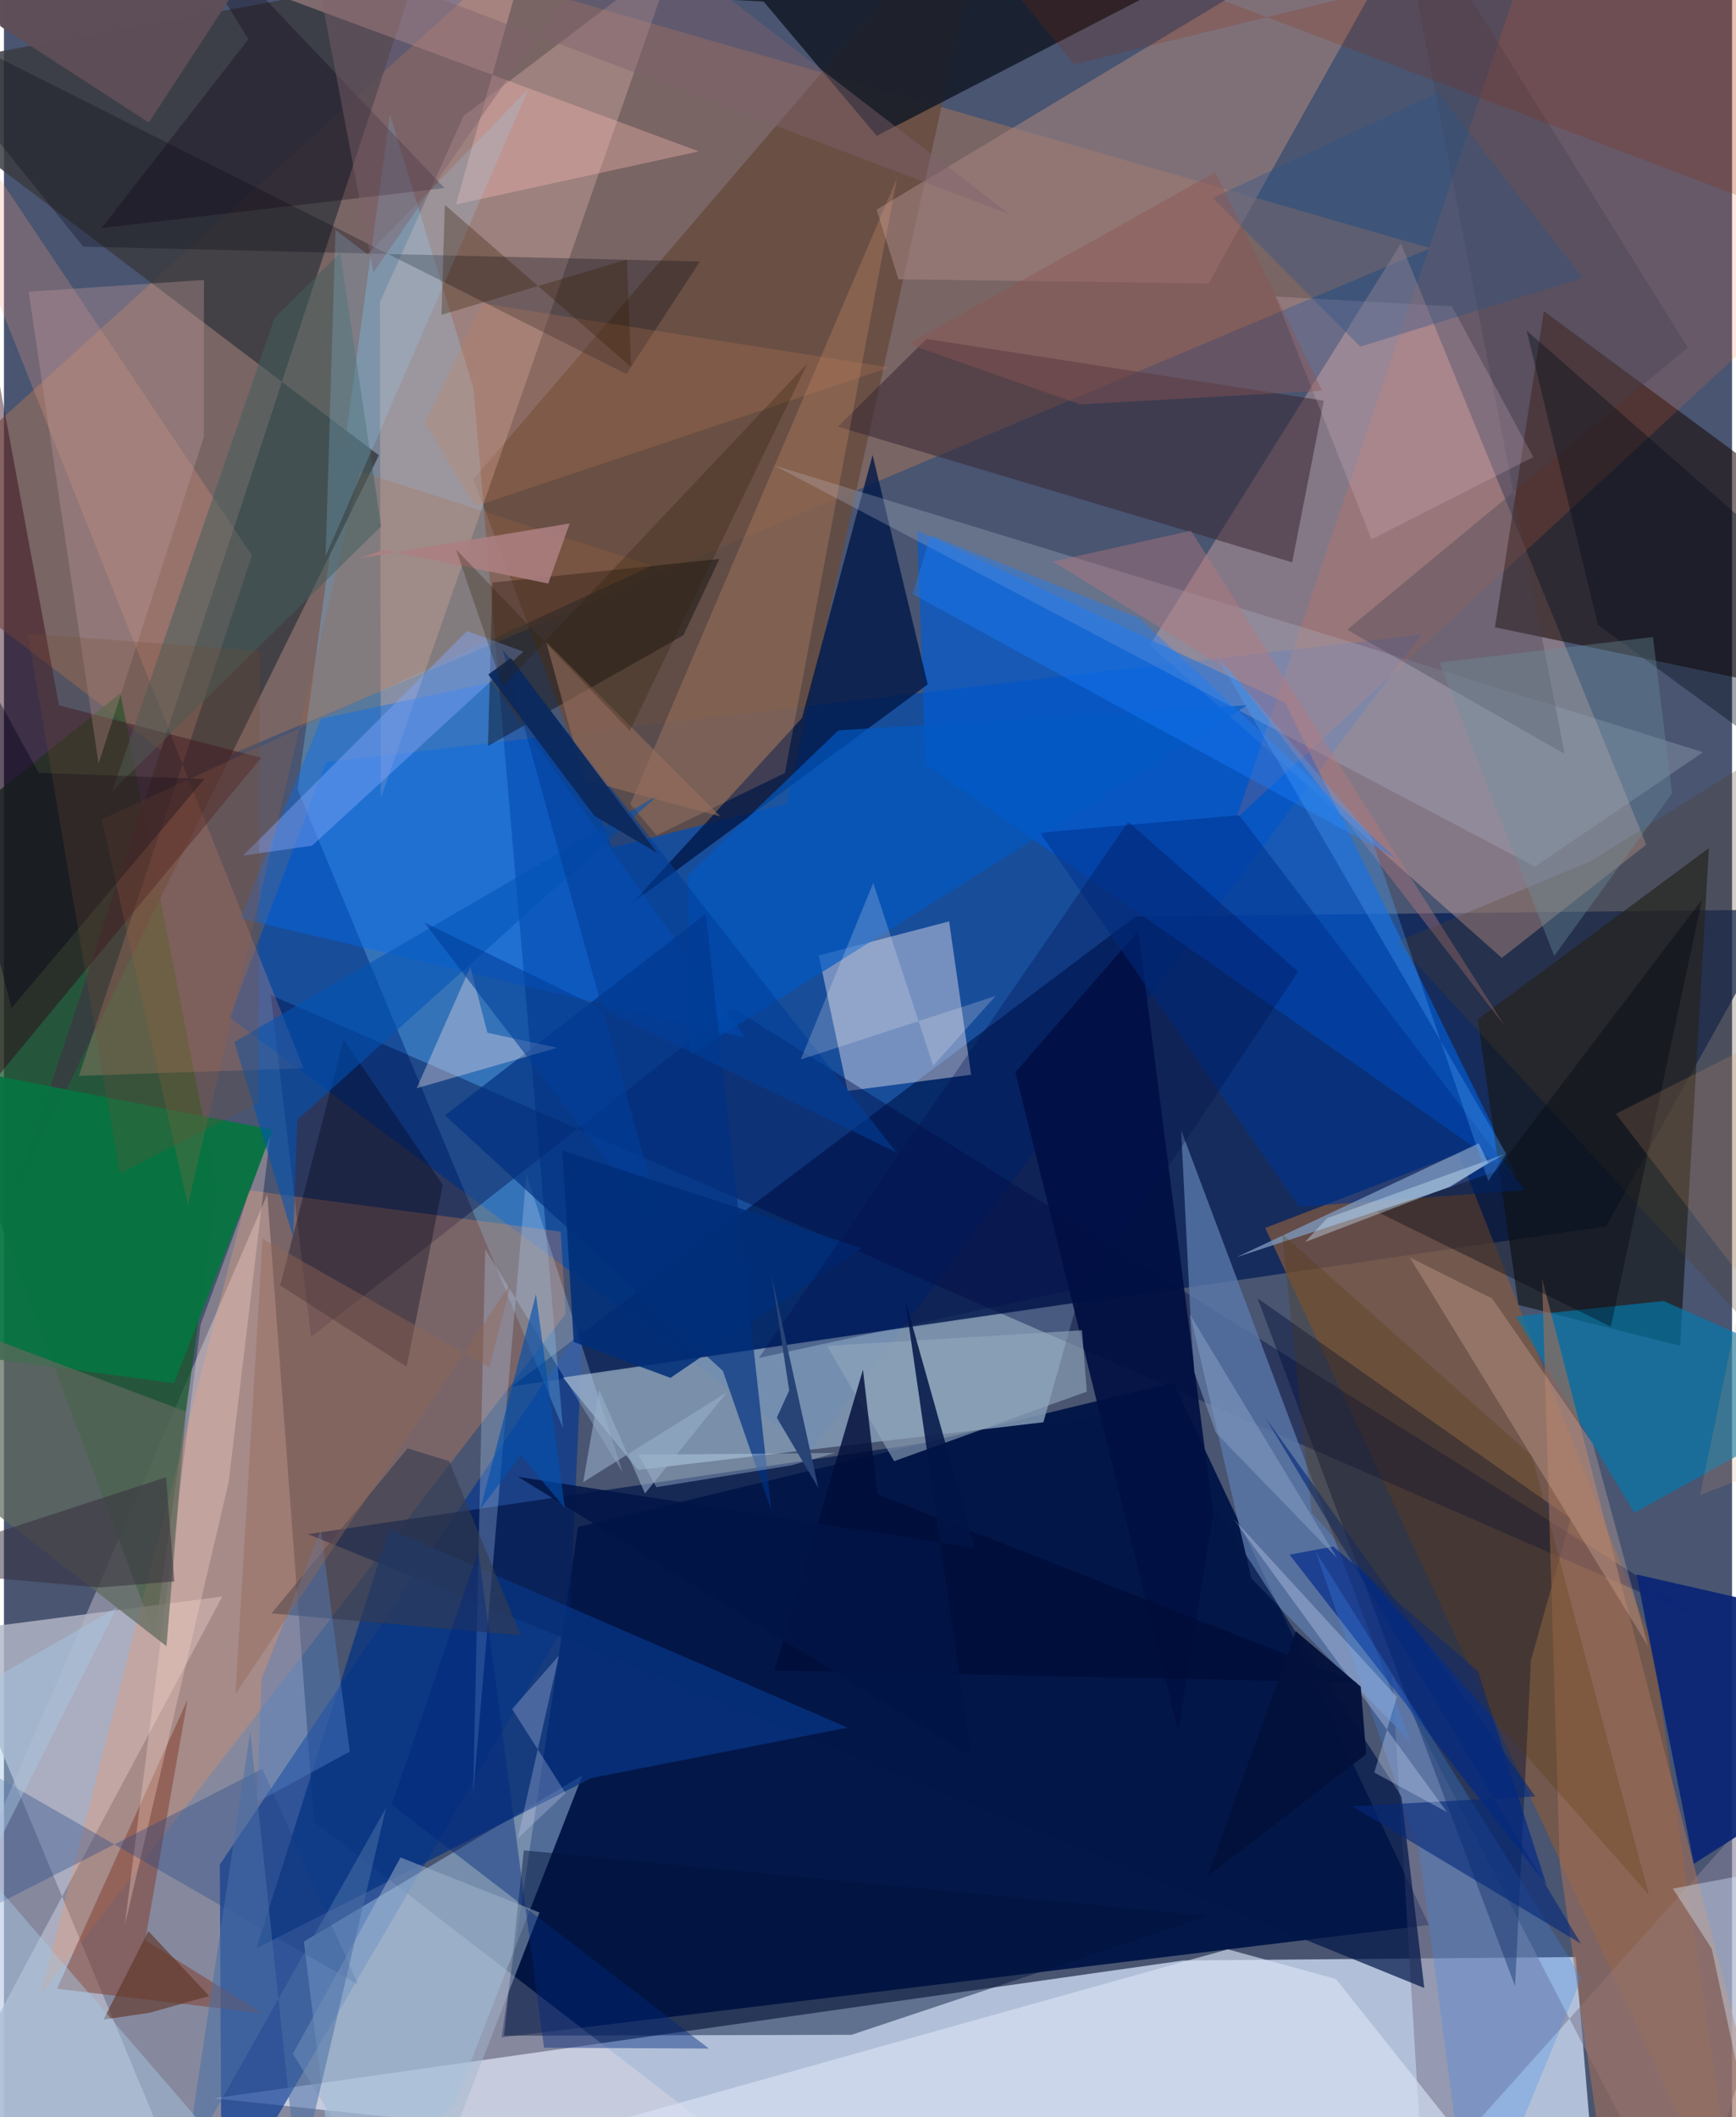 <svg xmlns="http://www.w3.org/2000/svg" width="228" height="278" viewBox="0 0 836 1024"><path fill="#495571" d="M0 0h836v1024H0z"/><path fill="#c9d8ef" fill-opacity=".816" d="M772.023 1086l-11.626-139.449-189.89 1.667-468.876 66.662z"/><path fill="#001547" fill-opacity=".961" d="M277.727 738.543l287.933-69.856 123.71 262.37-448.695 54.353z"/><path fill="#084ba9" fill-opacity=".741" d="M155.85 368.65l529.872-61.72-295.36 394.489-281.225-209.236z"/><path fill="#ebdde9" fill-opacity=".38" d="M150.03 881.117L415.658 1086-62 1016.825l189.394-439.063z"/><path fill="#9f7259" fill-opacity=".553" d="M690.026 120.046L89.6 373.376-62 257.883 234.559-11.403z"/><path fill="#001c53" fill-opacity=".702" d="M547.453 443.249l312.985-3.31-85.435 153.157-529.4 77.464z"/><path fill="#c49d9c" fill-opacity=".486" d="M675.816 117.802L794.5 408.543l-69.88 54.793-170.274-151.288z"/><path fill="#003592" fill-opacity=".635" d="M104.426 901.85l175.64-261.096-6.272 140.72-168.5 288.364z"/><path fill="#005bd4" fill-opacity=".682" d="M441.79 256.647l178.056 83.22L732.29 569.545 445.884 369.694z"/><path fill="#1a572b" fill-opacity=".749" d="M103.017 575.1L72.903 790.983-62 430.175l118.332-94.831z"/><path fill="#664c3f" fill-opacity=".847" d="M294.208 409.913l-67.114-178.08L478.783-62l-100.09 450.863z"/><path fill="#8197b2" fill-opacity=".871" d="M306.707 710.945l196.15-23.051 16.355-57.945-248.843 36.303z"/><path fill="#78caff" fill-opacity=".306" d="M270.43 690.76L142.07 381.897 186.705 55.29l40.4 132.378z"/><path fill="#835940" fill-opacity=".722" d="M839.442 1086l-41.92-290.766-93.796-237.345-93.575 36.042z"/><path fill="#393b3f" fill-opacity=".839" d="M181.387 220.208L5.78 576.238 199.038-11.75-62 35.85z"/><path fill="#190903" fill-opacity=".549" d="M744.96 150.518l-23.655 152.88L898 340.223v-76.726z"/><path fill="#b2b6c6" fill-opacity=".831" d="M-62 1086l167.656-313.838-130.804 16.996L98.248 1086z"/><path fill="#161a1c" fill-opacity=".694" d="M810.881 650.912l13.915-240.719-111.828 82.813 19.652 138.132z"/><path fill="#fcf0f6" fill-opacity=".408" d="M457.236 445.643l10.66 74.183-59.771 7.816-13.933-65.51z"/><path fill="#a8cced" fill-opacity=".471" d="M279.897 858.623l-134.78 80.468 15.468 127.095 57.2-48.518z"/><path fill="#000a43" fill-opacity=".4" d="M827.37 785.663L129.052 481.27l19.473 165.404 204-159.233z"/><path fill="#ff9150" fill-opacity=".263" d="M271.783 635.43l-2.442-39.74-151.05-20L17.564 965.118z"/><path fill="#ecc0b6" fill-opacity=".314" d="M324.558-21.456l-142.22 407.328-.466-239.693 40.481-90.16z"/><path fill="#141b27" fill-opacity=".871" d="M367.487.72l-49.723-2.557L626.53-39.753 422.233 65.707z"/><path fill="#a0807d" fill-opacity=".627" d="M432.727 135.095l-10.57-33.69L694.103-62l-111.39 199.116z"/><path fill="#817f96" fill-opacity=".588" d="M671.586 810.47l14.918 245.166L898 819.031 814.072 1086z"/><path fill="#001748" fill-opacity=".788" d="M420.218 220.102l26.666 110.91-142.798 105.69 81.959-89.395z"/><path fill="#000e39" fill-opacity=".427" d="M757.95 734.525l-19.25 68.598-7.67 157.575-124.57-332.764z"/><path fill="#ef9e83" fill-opacity=".251" d="M-62-3.147L144.946 516.65l-108.69 3.711 83.711-251.73z"/><path fill="#372632" fill-opacity=".522" d="M446.28 163.931l192.245 29.858-15.33 78.193-219.734-65.618z"/><path fill="#5b7aac" fill-opacity=".773" d="M680.464 842.502L569.472 546.578l4.531 89.717 29.448 127.108z"/><path fill="#007aae" fill-opacity=".647" d="M898 671.285l-109.26 60.366-57.28-94.925 71.445-7.465z"/><path fill="#ff6f39" fill-opacity=".165" d="M741.988-35.692l-145.834 431.62 269.213-248.883-.8-209.045z"/><path fill="#077441" fill-opacity=".937" d="M82.246 669.013l48.027-122.567L-4.664 520.17l-57.004 129.42z"/><path fill="#021648" fill-opacity=".706" d="M555.563 681.57l-408.514 60.448 540.07 219.517-11.072-92.638z"/><path fill="#2e0114" fill-opacity=".439" d="M124.44 366.495l-97.843-25.342-68.02-367.96L-62 591.986z"/><path fill="#006cf5" fill-opacity=".4" d="M236.062 330.024l-82.622 17.603-39.09 96.545 244.303 57.782z"/><path fill="#073482" fill-opacity=".769" d="M122.123 942.335l64.23-202.826 221.758 96.08-124.016 24.439z"/><path fill="#dae3f5" fill-opacity=".635" d="M592.082 942.817l52.282 14.35 98.77 124.215-487.565-44.338z"/><path fill="#0b2676" fill-opacity=".941" d="M898 786.209l-108.209-24.687 27.719 139.943L898 849.959z"/><path fill="#001042" fill-opacity=".918" d="M548.737 450.25l-59.405 68.354 78.757 318.778 16.851-105.165z"/><path fill="#9d6e59" fill-opacity=".631" d="M744.09 618.36l109.582 423.288-74.49 44.352-26.555-184.742z"/><path fill="#844232" fill-opacity=".541" d="M25.651 961.895l99.421 11.922-56.749-35.424 20.505-116.329z"/><path fill="#b1b5c9" fill-opacity=".298" d="M740.692 419.125l81.274-55.293-172.473-53.914-276.871-84.823z"/><path fill="#003492" fill-opacity=".576" d="M735.717 575.605l-109.16 8.138L501.172 402.74l96.407-8.44z"/><path fill="#bbd7fa" fill-opacity=".282" d="M252.759 567.98l46.613 144.287-66.54-108.08-5.88 264.024z"/><path fill="#00143c" fill-opacity=".459" d="M410.003 984.175l-168.075.405 9.58-89.625 331.288 31.664z"/><path fill="#005ac4" fill-opacity=".686" d="M330.82 423.266l1.133 86.96 269.597-169.14-197.868 12.16z"/><path fill="#0e0e1a" fill-opacity=".318" d="M38.31 119.276L-57.424.313l358.553 180.589 35.537-54.403z"/><path fill="#809dc4" fill-opacity=".737" d="M718.029 562.507l-4.579-9.513-117.114 55.033 103.411-33.938z"/><path fill="#fdb17d" fill-opacity=".2" d="M302.98 388.93L432.018 86.221l-54.227 287.664-62.089 30.155z"/><path fill="#020005" fill-opacity=".38" d="M328.68 307.25l17.441-36.889-109.804 11.396-2.163 79.06z"/><path fill="#ffbbb6" fill-opacity=".341" d="M336.101 73.212L218.655 98.91l43.08-153.43L-28.598-62z"/><path fill="#bb9799" fill-opacity=".376" d="M11.94 141.105l84.823-5.716-.037 75.893-50.969 158.072z"/><path fill="#ffd9c8" fill-opacity=".314" d="M95.168 640.537L58.454 931.172l50.24-214.261 20.049-167.483z"/><path fill="#003081" fill-opacity=".678" d="M371.293 730.745l-23.513-67.697L213.356 539.45l126.182-97.46z"/><path fill="#000013" fill-opacity=".333" d="M212.295 573.082l-48.006-70.429-30.646 119.037 61.152 39.372z"/><path fill="#5f695c" fill-opacity=".718" d="M78.625 796.218l-125.777-97.916 11.42-62.21 123.74 46.628z"/><path fill="#00288a" fill-opacity=".663" d="M713.157 808.424L643.11 747.98l-21.192 3.967 124.288 159.646z"/><path fill="#434251" fill-opacity=".357" d="M814.582 168.144L649.817 304.58l105.2 60.055L671.609-61.83z"/><path fill="#0054b7" fill-opacity=".565" d="M316.509 384.544L111.428 503.962l28.47 94.329 2.036-56.669z"/><path fill="#3f8aed" fill-opacity=".278" d="M634.393 750.082L684.631 894.9 709.87 1086l53.306-129.492z"/><path fill="#e8c2d6" fill-opacity=".208" d="M661.594 260.875l-46.487-117.468 85.397 4.746 39.347 72.893z"/><path fill="#ebbca7" fill-opacity=".282" d="M768.706 698.364l-48.778-70.356-39.847-19.836 115.295 188.042z"/><path fill="#ac653f" fill-opacity=".231" d="M313.609 273.555L47.337 396.303l41.607 186.723 83.15-354.99z"/><path fill="#353c4f" fill-opacity=".612" d="M129.463 780.336l65.765-79.818 20.169 6.199 34.605 84.236z"/><path fill="#06297a" fill-opacity=".616" d="M740.797 868.865l-88.574 4.737 110.621 66.424-152.46-254.183z"/><path fill="#435e5e" fill-opacity=".525" d="M130.908 153.733L52.372 382.595l130.11-128.04-19.803-132.317z"/><path fill="#f9e7e9" fill-opacity=".349" d="M267.647 506.766l-33.764-7.255-8.275-31.805-25.94 58.628z"/><path fill="#1e4287" fill-opacity=".337" d="M171.287 959.819l-46.274-104.32L-62 951.027V825.664z"/><path fill="#a2b6cd" fill-opacity=".494" d="M191.852 898.376l-52.095 94.986L196.75 1086l62.313-161z"/><path fill="#0d0015" fill-opacity=".31" d="M213.106 90.939L47.17 110.329l71.09-91.382L68.081-62z"/><path fill="#85a8fe" fill-opacity=".431" d="M251.248 315.143l-27.266-9.908-108.316 108.59 33.393-4.817z"/><path fill="#daeaff" fill-opacity=".392" d="M898 896.293L838.134 998.07l-11.978-55.574-18.77-29.04z"/><path fill="#003f9a" fill-opacity=".569" d="M431.724 557.4l-190.53-243.378 79.248 285.148-117.057-153.002z"/><path fill="#000b18" fill-opacity=".373" d="M736.637 159.92L898 301.215v93.823l-126.876-92.814z"/><path fill="#b5787c" fill-opacity=".42" d="M574.243 256.67l151.8 239.535-132.394-171.392-86.222-53.23z"/><path fill="#544126" fill-opacity=".259" d="M767.384 416.618l-93.726 39.056 219.753 239.198-45.747-328.25z"/><path fill="#00277d" fill-opacity=".427" d="M187.572 872.876L341.04 990.82l-79.766-.398L229.53 750.24z"/><path fill="#543300" fill-opacity=".235" d="M739.14 704.08L618.336 596.853l14.287 134.759L795.76 916.4z"/><path fill="#2c5388" fill-opacity=".365" d="M584.818 95.726l71.34 71.924 107.66-33.25-70.075-89.625z"/><path fill="#000510" fill-opacity=".361" d="M664.3 586.113l113.065 55.52 44.088-206.5-99.925 131.572z"/><path fill="#92a7bd" fill-opacity=".604" d="M523.854 673.07l-93.204 33.654-32.423-55.749 123.279-7.559z"/><path fill="#010d39" fill-opacity=".816" d="M422.542 722.716l-6.98-60.254-42.83 145.45 282.012 5.865z"/><path fill="#021446" fill-opacity=".851" d="M467.85 849.327l-31.855-220.521 33.707 119.822L248.68 714.28z"/><path fill="#902604" fill-opacity=".2" d="M849.522 98.647L898-62 517.774 31.133l-69.192-84.322z"/><path fill="#1780ff" fill-opacity=".396" d="M448.42 258.867l-8.931 28.455 233.853 127.806-123.907-116z"/><path fill="#012e79" fill-opacity=".871" d="M275.62 649.086l-5.522-92.62 144.777 47.135-92.438 62.812z"/><path fill="#c9d8f7" fill-opacity=".333" d="M673.82 820.661l-10.898 36.65 35.21 19.172-103.378-141.946z"/><path fill="#96daff" fill-opacity=".204" d="M253.89 42.793l-98.283 226.244 4.798-157.804 15.541 11.81z"/><path fill="#ca805a" fill-opacity=".231" d="M231.65 146.805l196.817 30.925-200.463 67.152-24.354-40.415z"/><path fill="#000e4c" fill-opacity=".306" d="M626.152 469.94l-101.34 152.165-159.617 34.701L543.918 397.51z"/><path fill="#5e4e57" fill-opacity=".992" d="M149.238-62H-10.14l8.364 74.662 71.857 46.615z"/><path fill="#5380c1" fill-opacity=".424" d="M122.318 871.657l44.993-24.445-13.986-107.104-28.703 71.658z"/><path fill="#87a0c5" fill-opacity=".514" d="M573.712 635.677l71.155 117.826-58.558-60.52-10.424-29.053z"/><path fill="#d4f0fe" fill-opacity=".314" d="M307.005 703.581l95.066-.837-20.988 5.957-65.497 10.59z"/><path fill="#284376" d="M371.333 616.887l8.544 55.612-5.988 13.19 20.095 33.993z"/><path fill="#fdf5f7" fill-opacity=".208" d="M449.532 515.455l-28.99-88.422-35.087 85.414 94.263-30.706z"/><path fill="#d0d2f7" fill-opacity=".282" d="M248.502 889.247l23.216-21.973-25.893-40.685 22.669-25.839z"/><path fill="#603628" fill-opacity=".643" d="M69.87 934.024l-21.724 42.789 22.61-3.382 28.491-8.038z"/><path fill="#0350af" fill-opacity=".631" d="M271.373 729.463l-21.29-25.592-19.605 25.913 26.884-103.753z"/><path fill="#7e626c" fill-opacity=".443" d="M298.55-40.83l188.065 144.55L149.27-23.996l29.45 155.742z"/><path fill="#496fa5" fill-opacity=".533" d="M119.14 837.595l-31.3 208.903 97.012-172.14-42.597 181.95z"/><path fill="#966f5b" fill-opacity=".592" d="M346.596 394.882l-84.332-84.498 17.953 65.254-1.18 1.204z"/><path fill="#6c8e9e" fill-opacity=".365" d="M806.937 383.759L749.98 462.36l-55.6-141.912 103.377-12.34z"/><path fill="#ceebfd" fill-opacity=".388" d="M725.693 558.307l-85.53 30.89-10.751 11.546 68.795-26.347z"/><path fill="#0c295c" fill-opacity=".953" d="M316.197 412.666l-30.524-18.03-51.367-68.416 10.933-7.968z"/><path fill="#ac7f81" fill-opacity=".875" d="M273.686 253.173l-101.34 16.779 11.582-4.048 79.386 16.349z"/><path fill="#03113c" fill-opacity=".961" d="M656.36 815.767l2.656 32.636-76.761 59.084 42.736-118.541z"/><path fill="#8e5453" fill-opacity=".42" d="M520.586 195.582l-82.943-29.195 148.345-83.105 51.71 105.691z"/><path fill="#342d3c" fill-opacity=".506" d="M78.41 714.489l4.01 50.39-36.085 2.935-103.207-9.18z"/><path fill="#2d2008" fill-opacity=".29" d="M218.68 265.723l84.116 87.735 86.001-177.795L241.271 331.97z"/><path fill="#030018" fill-opacity=".4" d="M16.794 373.794l80.132 2.968L3.662 487.596-62 230.716z"/><path fill="#a6c8e4" fill-opacity=".451" d="M-62 844.517l179.37 207.855L-62 1008.688l116.685-231.17z"/><path fill="#d79b70" fill-opacity=".184" d="M779.817 538.731l88.125-44.45-47.425 228.851L898 692.85z"/><path fill="#351b00" fill-opacity=".31" d="M301.39 125.541l-89.724 26.736 1.617-53.193 90.093 78.41z"/><path fill="#926657" fill-opacity=".412" d="M125.11 599.1l109.656 62.19 10.642-40.881-133.428 198.9z"/><path fill="#764c34" fill-opacity=".239" d="M122.98 533.412l.804-218.665-112.26-8.232 44.486 261.02z"/><path fill="#99afc9" fill-opacity=".576" d="M310.102 722.353l-22.171-50.177-7.715 44.704 69.623-43.575z"/><path fill="#4fa6ff" fill-opacity=".31" d="M726.723 558.023l-140.446-241.52 74.855 87.523 56.983 167.193z"/></svg>